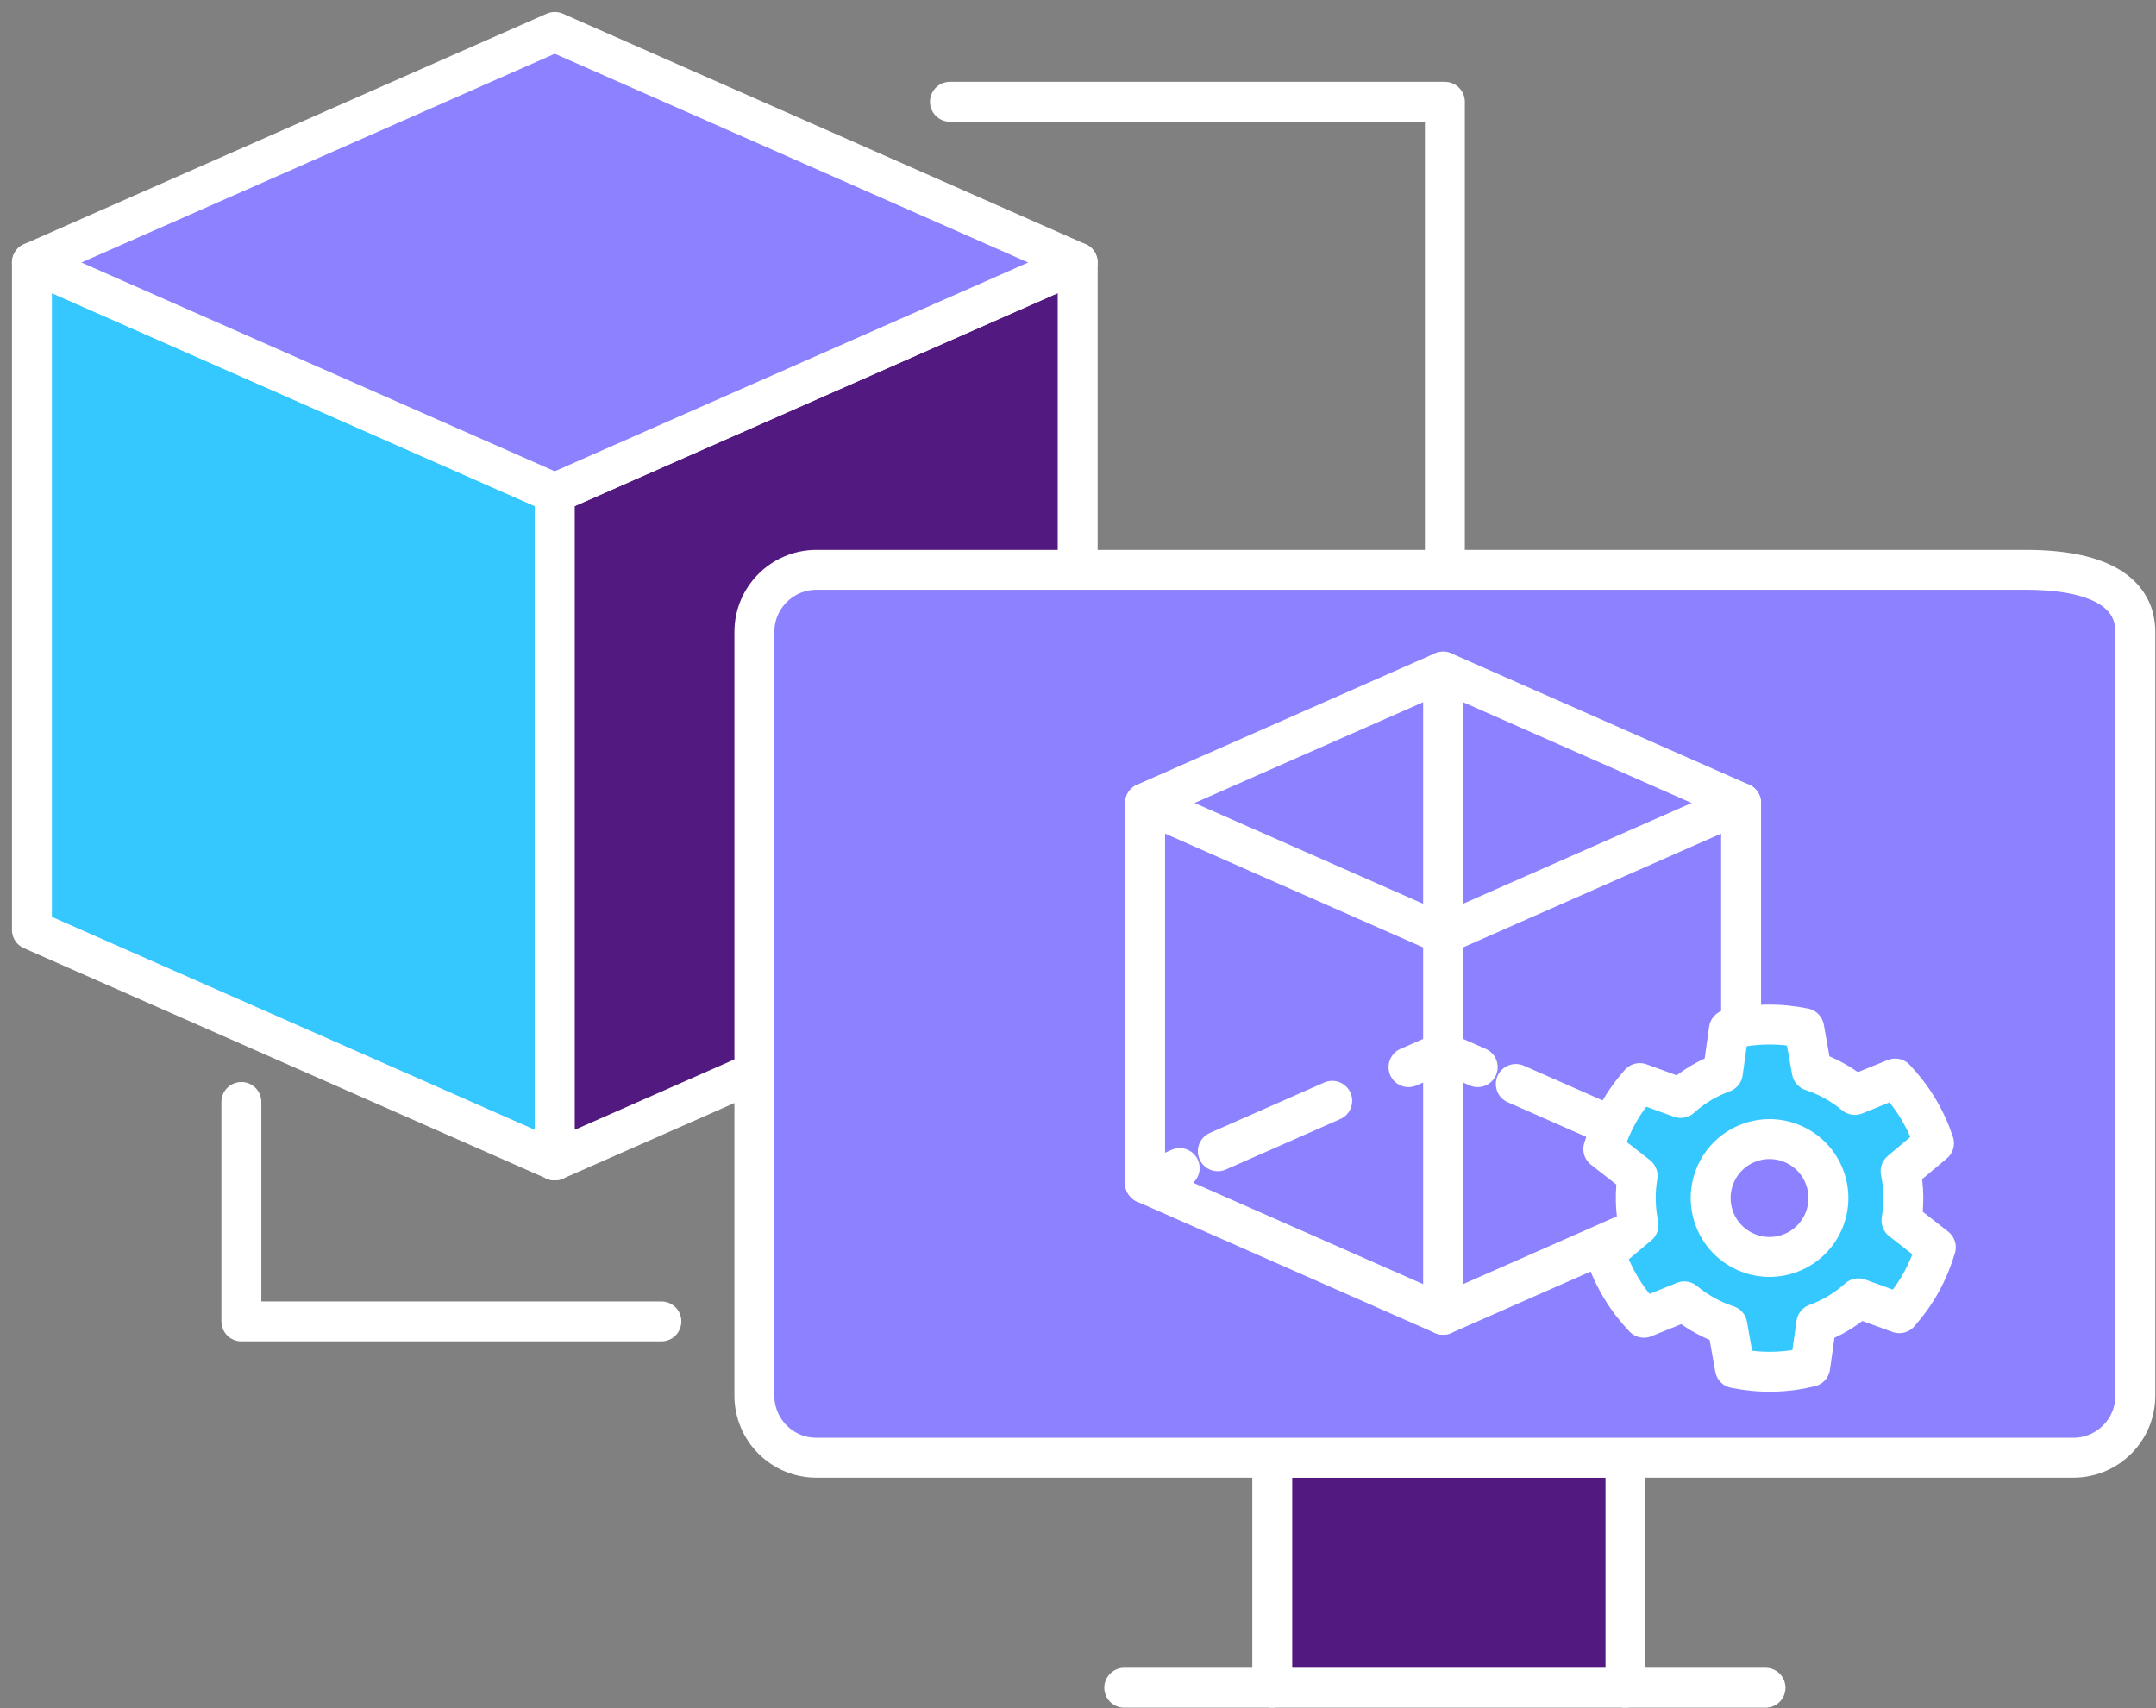 <svg width="135" height="107" viewBox="0 0 135 107" fill="none" xmlns="http://www.w3.org/2000/svg">
<rect x="0" y="0" width="135" height="107" fill="#808080" stroke="none"/>
<path d="M34.738 72.678L2 58.241V16.441L34.738 30.882V72.678Z" fill="#34C8FF" stroke="white" stroke-width="2.5" stroke-linecap="round" stroke-linejoin="round"/>
<path d="M34.738 72.678L67.48 58.241V16.441L34.738 30.882V72.678Z" fill="#521980" stroke="white" stroke-width="2.5" stroke-linecap="round" stroke-linejoin="round"/>
<path d="M67.48 16.441L34.738 2L2 16.441L34.738 30.882L67.48 16.441Z" fill="#8C82FF" stroke="white" stroke-width="2.5" stroke-linecap="round" stroke-linejoin="round"/>
<path d="M59.483 6.374H90.472V35.69" stroke="white" stroke-width="2.5" stroke-linecap="round" stroke-linejoin="round"/>
<path d="M41.413 82.761H15.114V69.018" stroke="white" stroke-width="2.5" stroke-linecap="round" stroke-linejoin="round"/>
<path d="M101.78 105.704V91.293H79.664V105.704" fill="#521980"/>
<path d="M101.78 105.704V91.293H79.664V105.704" stroke="white" stroke-width="2.5" stroke-linecap="round" stroke-linejoin="round"/>
<path d="M70.397 105.704H110.55" stroke="white" stroke-width="2.5" stroke-linecap="round" stroke-linejoin="round"/>
<path d="M51.122 35.69C48.977 35.69 47.236 37.432 47.236 39.579V87.408C47.236 89.555 48.973 91.298 51.122 91.298H129.821C131.966 91.298 133.707 89.559 133.707 87.408V39.579C133.707 37.432 131.966 35.69 126.832 35.69H51.122Z" fill="#8C82FF" stroke="white" stroke-width="2.5" stroke-linecap="round" stroke-linejoin="round"/>
<path d="M90.361 82.345L71.701 74.115V50.292L90.361 58.522V82.345Z" stroke="white" stroke-width="2.5" stroke-linecap="round" stroke-linejoin="round"/>
<path d="M90.361 82.345L109.021 74.115V50.292L90.361 58.522" stroke="white" stroke-width="2.5" stroke-linecap="round" stroke-linejoin="round"/>
<path d="M109.021 50.292L90.361 42.062L71.701 50.292" stroke="white" stroke-width="2.5" stroke-linecap="round" stroke-linejoin="round"/>
<path d="M109.021 74.115L106.855 73.158" stroke="white" stroke-width="2.5" stroke-linecap="round" stroke-linejoin="round"/>
<path d="M102.078 71.05L94.913 67.891" stroke="white" stroke-width="2.5" stroke-linecap="round" stroke-linejoin="round"/>
<path d="M92.527 66.837L90.361 65.885L88.195 66.837" stroke="white" stroke-width="2.5" stroke-linecap="round" stroke-linejoin="round"/>
<path d="M83.418 68.945L76.254 72.104" stroke="white" stroke-width="2.5" stroke-linecap="round" stroke-linejoin="round"/>
<path d="M73.867 73.158L71.701 74.115" stroke="white" stroke-width="2.5" stroke-linecap="round" stroke-linejoin="round"/>
<path d="M90.361 42.062V58.522" stroke="white" stroke-width="2.5" stroke-linecap="round" stroke-linejoin="round"/>
<path d="M115.123 82.239C115.574 81.966 115.99 81.656 116.368 81.316L118.928 82.247C119.442 81.665 119.909 81.019 120.3 80.313C120.691 79.603 120.992 78.868 121.213 78.119L119.064 76.44C119.234 75.428 119.217 74.383 119.009 73.354L121.098 71.598C120.852 70.859 120.529 70.136 120.109 69.439C119.689 68.742 119.204 68.117 118.669 67.551L116.143 68.576C115.336 67.908 114.423 67.402 113.446 67.079L112.97 64.393C112.206 64.24 111.42 64.155 110.609 64.172C109.798 64.184 109.012 64.295 108.256 64.478L107.879 67.177C107.403 67.356 106.931 67.573 106.481 67.844C106.031 68.117 105.615 68.427 105.237 68.767L102.676 67.836C102.162 68.418 101.695 69.065 101.305 69.77C100.914 70.48 100.612 71.216 100.392 71.964L102.54 73.643C102.371 74.655 102.388 75.701 102.596 76.729L100.506 78.485C100.753 79.225 101.075 79.947 101.496 80.644C101.912 81.342 102.4 81.966 102.935 82.532L105.462 81.507C106.269 82.175 107.182 82.681 108.159 83.004L108.634 85.691C109.399 85.844 110.184 85.928 110.996 85.912C111.807 85.899 112.592 85.788 113.348 85.605L113.726 82.906C114.202 82.728 114.673 82.511 115.123 82.239Z" fill="#34C8FF" stroke="white" stroke-width="2.5" stroke-linecap="round" stroke-linejoin="round"/>
<path d="M112.068 78.499C113.98 77.799 114.963 75.68 114.264 73.766C113.564 71.852 111.448 70.868 109.536 71.568C107.624 72.268 106.641 74.387 107.34 76.301C108.039 78.215 110.156 79.198 112.068 78.499Z" fill="#8C82FF" stroke="white" stroke-width="2.5" stroke-linecap="round" stroke-linejoin="round"/>
</svg>
